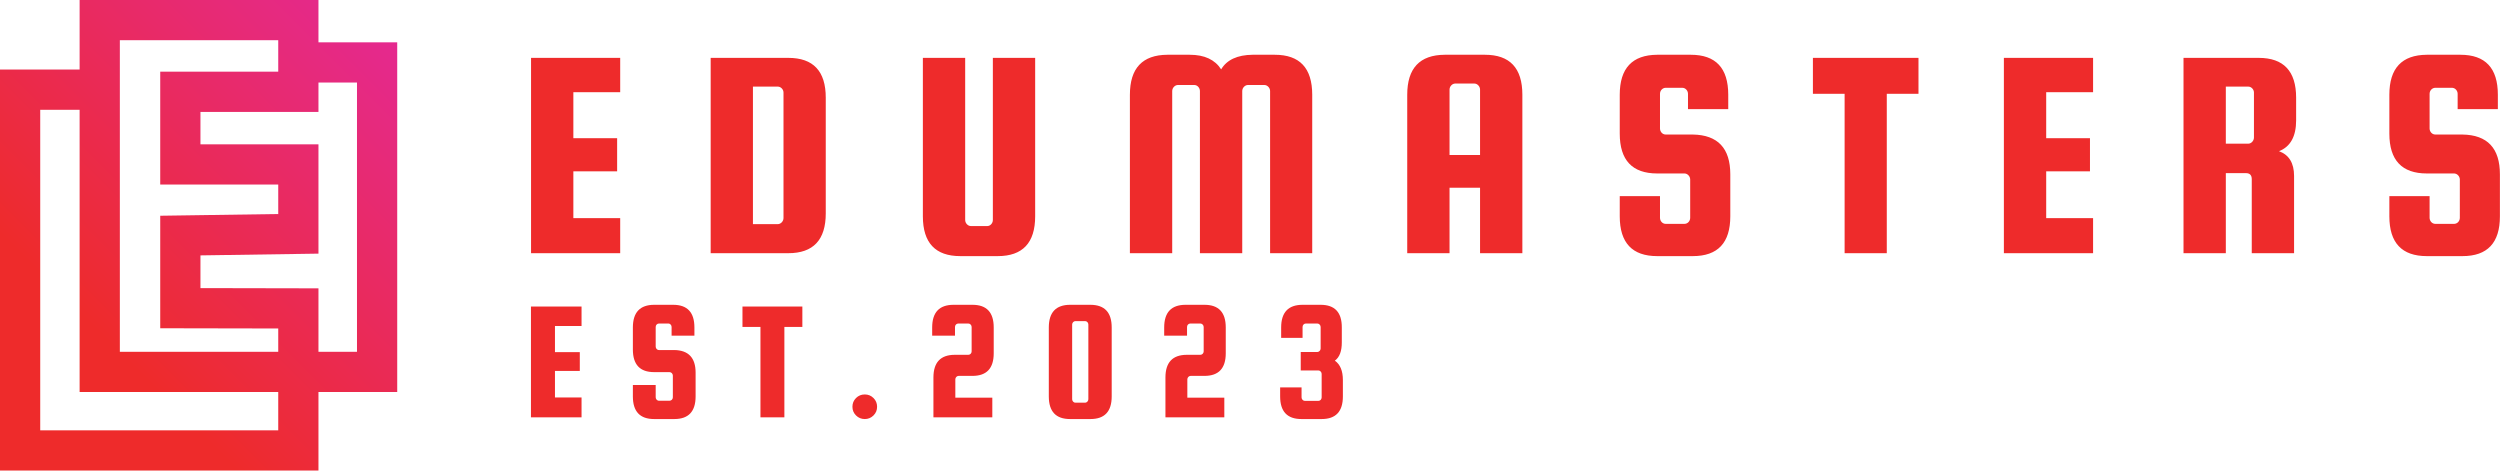 <svg width="1050" height="198" viewBox="0 0 1050 198" fill="none" xmlns="http://www.w3.org/2000/svg">
<path d="M133.754 17.78V-2.23091e-06H33.44V29.216H0V197.629H133.754V164.65H166.832V17.78H133.754ZM116.86 180.734H16.893V46.111H33.44V164.65H116.86V180.734ZM116.86 147.753H50.336V16.893H116.86V30.109H67.296V77.507H116.86V89.884L67.296 90.612V137.867L116.86 137.964V147.753ZM149.935 147.753H133.754V121.103L84.19 121.003V107.262L133.754 106.528V60.612H84.19V47.006H133.754V34.672H149.935V147.753Z" fill="url(#paint0_linear_1_21)"/>
<path d="M223.039 106.34H260.482V91.604H240.81V71.97H259.195V58.042H240.81V38.734H260.482V24.306H223.039V106.34ZM298.483 106.34H331.104C341.574 106.34 346.819 100.768 346.819 89.626V41.02C346.819 29.878 341.574 24.306 331.104 24.306H298.483V106.34ZM326.647 94.14H316.234V36.371H326.647C327.953 36.371 329.068 37.562 329.068 38.849V91.604C329.068 92.911 327.953 94.14 326.647 94.14ZM387.605 90.855C387.605 101.998 392.869 107.569 403.32 107.569H419.054C429.505 107.569 434.769 101.998 434.769 90.855V24.306H416.999V92.411C416.999 93.718 415.961 94.947 414.655 94.947H407.777C406.49 94.947 405.376 93.718 405.376 92.411V24.306H387.605V90.855ZM474.557 39.791V106.34H492.327V38.235C492.327 36.928 493.442 35.699 494.729 35.699H501.606C502.913 35.699 503.969 36.928 503.969 38.235V106.34H521.74V38.235C521.74 36.928 522.854 35.699 524.142 35.699H531.019C532.326 35.699 533.44 36.928 533.44 38.235V106.34H551.134V39.791C551.134 28.571 545.87 23 535.419 23H526.063C519.684 23.077 515.285 25.113 512.884 29.128C510.271 25.056 505.891 23 499.685 23H490.272C479.821 23.077 474.557 28.648 474.557 39.791ZM591.036 39.791V106.34H608.807V78.848H621.621V106.34H639.392V39.791C639.392 28.571 634.128 23 623.677 23H606.77C596.3 23.077 591.036 28.648 591.036 39.791ZM608.807 65.112V37.62C608.807 36.314 609.921 35.084 611.227 35.084H619.219C620.507 35.084 621.621 36.314 621.621 37.62V65.112H608.807ZM680.293 90.855C680.293 101.998 685.557 107.569 696.008 107.569H710.993C721.463 107.569 726.727 101.998 726.727 90.855V73.219C726.727 62.249 721.463 56.678 710.993 56.505H699.601C698.179 56.505 697.199 55.256 697.199 53.969V39.407C697.199 37.985 698.313 36.871 699.601 36.871H706.536C707.958 36.871 708.957 38.12 708.957 39.407V45.843H725.863V39.791C725.863 28.571 720.599 23 710.128 23H696.008C685.557 23.077 680.293 28.648 680.293 39.791V56.121C680.293 67.283 685.557 72.854 696.008 72.854H707.477C708.764 72.854 709.879 74.084 709.879 75.39V91.489C709.879 92.911 708.764 94.025 707.477 94.025H699.601C698.179 94.025 697.199 92.776 697.199 91.489V82.383H680.293V90.855ZM761.423 39.407H774.737V106.34H792.45V39.407H805.763V24.306H761.423V39.407ZM841.631 106.34H879.094V91.604H859.402V71.97H877.788V58.042H859.402V38.734H879.094V24.306H841.631V106.34ZM917.075 106.34H934.846V72.719H943.318C944.932 72.719 945.739 73.584 945.739 75.255V106.34H963.509V73.891C963.509 68.512 961.396 65.035 957.189 63.498C961.953 61.634 964.374 57.312 964.374 50.549V41.02C964.374 29.878 959.11 24.306 948.659 24.306H917.075V106.34ZM944.259 60.347H934.846V36.371H944.259C945.547 36.371 946.661 37.562 946.661 38.849V57.792C946.661 59.099 945.547 60.347 944.259 60.347ZM1003.53 90.855C1003.53 101.998 1008.79 107.569 1019.26 107.569H1034.25C1044.72 107.569 1049.96 101.998 1049.96 90.855V73.219C1049.96 62.249 1044.72 56.678 1034.25 56.505H1022.85C1021.43 56.505 1020.43 55.256 1020.43 53.969V39.407C1020.43 37.985 1021.55 36.871 1022.85 36.871H1029.79C1031.21 36.871 1032.21 38.12 1032.21 39.407V45.843H1049.1V39.791C1049.1 28.571 1043.83 23 1033.38 23H1019.26C1008.79 23.077 1003.53 28.648 1003.53 39.791V56.121C1003.53 67.283 1008.79 72.854 1019.26 72.854H1030.71C1032.02 72.854 1033.13 74.084 1033.13 75.39V91.489C1033.13 92.911 1032.02 94.025 1030.71 94.025H1022.85C1021.43 94.025 1020.43 92.776 1020.43 91.489V82.383H1003.53V90.855Z" fill="#EE2B2B"/>
<path d="M223 175.293H244.249V166.93H233.085V155.792H243.517V147.891H233.085V136.932H244.249V128.749H223V175.293ZM265.806 166.506C265.806 172.84 268.787 176 274.722 176H283.227C289.162 176 292.155 172.84 292.155 166.506V156.498C292.155 150.28 289.162 147.12 283.227 147.017H276.765C275.955 147.017 275.39 146.311 275.39 145.578V137.318C275.39 136.508 276.019 135.879 276.765 135.879H280.696C281.505 135.879 282.07 136.585 282.07 137.318V140.979H291.654V137.536C291.654 131.177 288.674 128.017 282.738 128.017H274.722C268.787 128.042 265.806 131.203 265.806 137.536V146.799C265.806 153.132 268.787 156.293 274.722 156.293H281.222C281.968 156.293 282.597 156.986 282.597 157.732V166.866C282.597 167.675 281.968 168.305 281.222 168.305H276.765C275.955 168.305 275.39 167.598 275.39 166.866V161.701H265.806V166.506ZM311.837 137.318H319.391V175.293H329.437V137.318H336.991V128.749H311.837V137.318ZM359.525 174.484C360.54 175.499 361.773 176 363.212 176C364.651 176 365.846 175.499 366.873 174.484C367.888 173.469 368.376 172.274 368.376 170.836C368.376 169.397 367.888 168.202 366.873 167.174C365.846 166.159 364.651 165.671 363.212 165.671C361.773 165.671 360.54 166.159 359.525 167.174C358.51 168.202 358.022 169.397 358.022 170.836C358.022 172.274 358.51 173.469 359.525 174.484ZM391.514 137.536V140.979H401.098V137.318C401.098 136.508 401.74 135.879 402.472 135.879H406.725C407.457 135.879 408.086 136.585 408.086 137.318V147.608C408.086 148.353 407.457 149.021 406.725 149.021H400.956C395.021 149.047 392.041 152.22 392.041 158.541V175.293H416.771V167.007H401.239V159.312C401.239 158.567 401.868 157.873 402.614 157.873H408.446C414.381 157.873 417.362 154.713 417.362 148.379V137.536C417.362 131.177 414.381 128.017 408.446 128.017H400.43C394.494 128.042 391.514 131.203 391.514 137.536ZM440.499 137.536V166.506C440.499 172.84 443.48 176 449.415 176H457.997C463.932 176 466.913 172.84 466.913 166.506V137.536C466.913 131.203 463.932 128.042 457.997 128.017H449.415C443.48 128.042 440.499 131.203 440.499 137.536ZM450.302 167.675V136.303C450.302 135.558 450.931 134.864 451.663 134.864H455.774C456.519 134.864 457.11 135.558 457.11 136.303V167.675C457.11 168.407 456.519 169.114 455.774 169.114H451.663C450.867 169.114 450.302 168.407 450.302 167.675ZM488.958 137.536V140.979H498.555V137.318C498.555 136.508 499.184 135.879 499.917 135.879H504.169C504.901 135.879 505.544 136.585 505.544 137.318V147.608C505.544 148.353 504.901 149.021 504.169 149.021H498.413C492.465 149.047 489.485 152.22 489.485 158.541V175.293H514.215V167.007H498.683V159.312C498.683 158.567 499.326 157.873 500.058 157.873H505.89C511.826 157.873 514.819 154.713 514.819 148.379V137.536C514.819 131.177 511.826 128.017 505.89 128.017H497.887C491.939 128.042 488.958 131.203 488.958 137.536ZM537.661 166.506C537.661 172.84 540.654 176 546.59 176H555.094C561.03 176 564.01 172.84 564.01 166.506V159.62C564.01 155.792 562.892 153.055 560.644 151.475C562.61 150.036 563.586 147.467 563.56 143.716V137.536C563.586 131.177 560.606 128.017 554.67 128.017H547.014C541.078 128.042 538.085 131.203 538.085 137.536V141.917H547.078V137.318C547.078 136.508 547.707 135.879 548.452 135.879H553.296C554.041 135.879 554.67 136.585 554.67 137.318V146.388C554.67 147.12 554.041 147.827 553.296 147.827H546.307V155.586H553.72C554.452 155.586 555.094 156.293 555.094 157.025V166.93C555.094 167.739 554.452 168.369 553.72 168.369H548.029C547.296 168.369 546.654 167.675 546.654 166.93V162.716H537.661V166.506Z" fill="#EE2B2B"/>
<defs>
<linearGradient id="paint0_linear_1_21" x1="261.404" y1="75.767" x2="52.887" y2="284.285" gradientUnits="userSpaceOnUse">
<stop stop-color="#E3299E"/>
<stop offset="0.68" stop-color="#EE2B2B"/>
<stop offset="1" stop-color="#EE2B2B"/>
</linearGradient>
</defs>
</svg>
